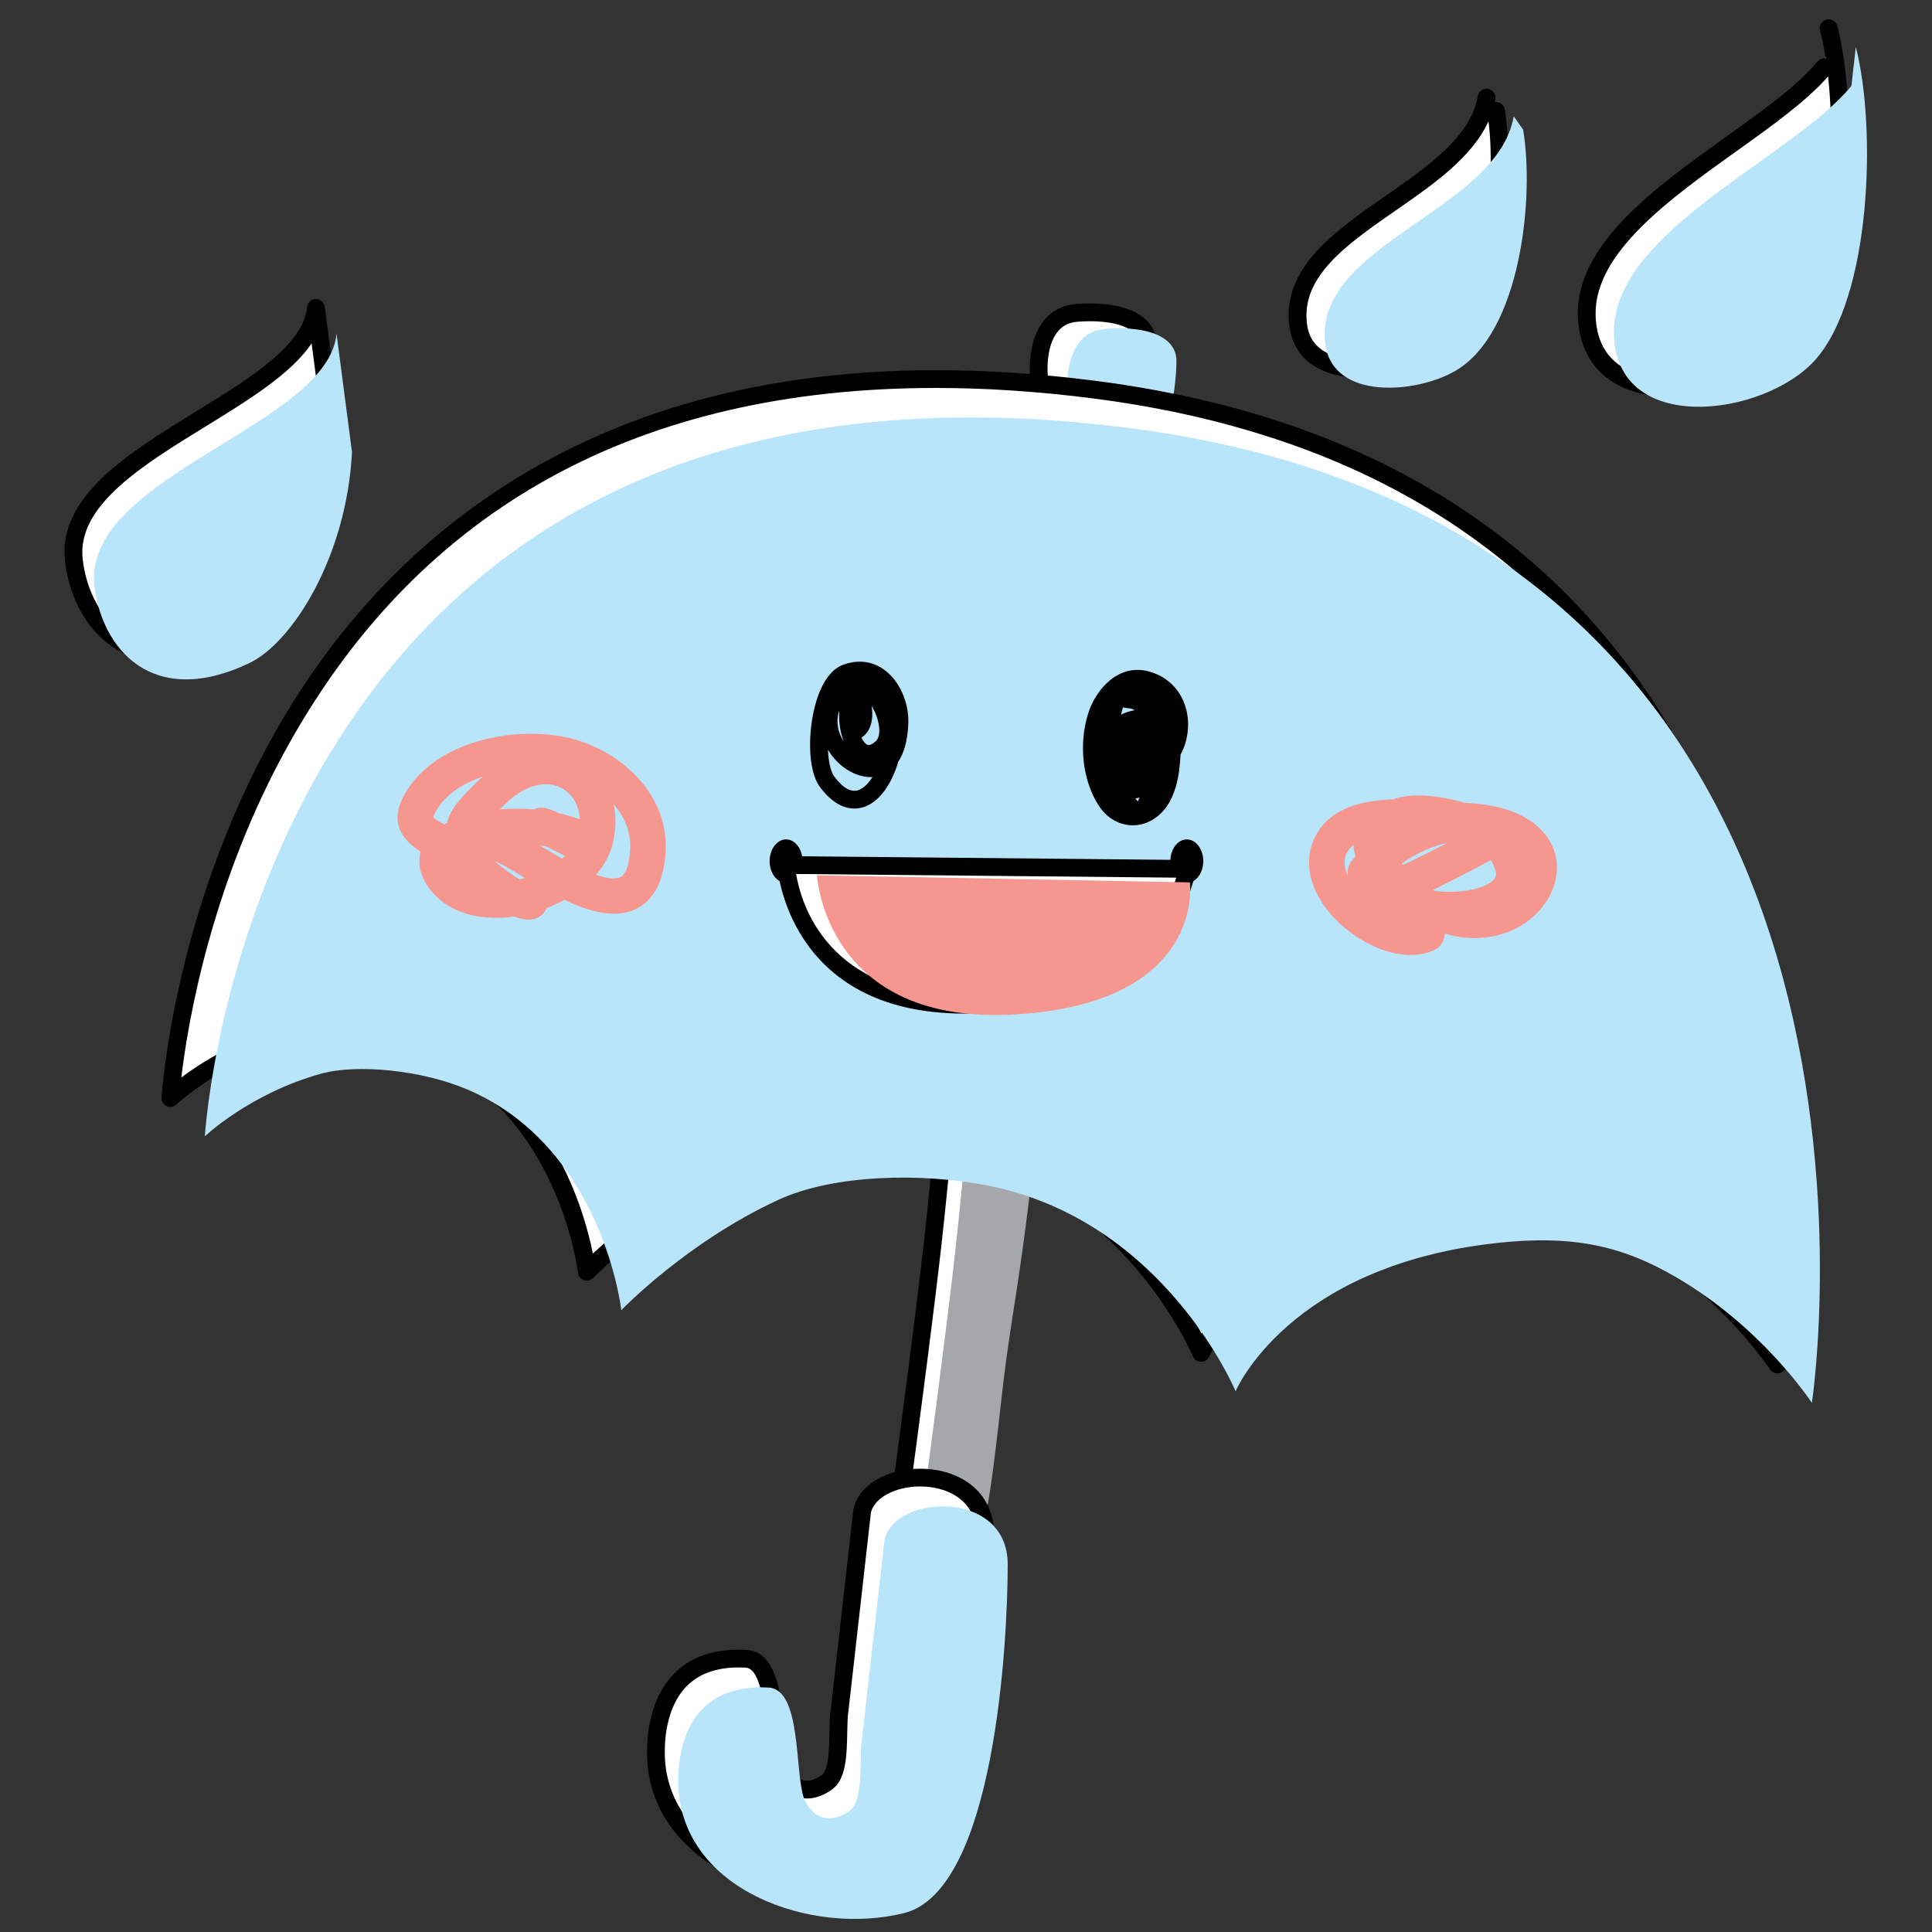 <?xml version="1.0" encoding="utf-8"?>
<!-- Generator: Adobe Illustrator 16.0.0, SVG Export Plug-In . SVG Version: 6.00 Build 0)  -->
<!DOCTYPE svg PUBLIC "-//W3C//DTD SVG 1.1//EN" "http://www.w3.org/Graphics/SVG/1.1/DTD/svg11.dtd">
<svg version="1.1" id="Layer_1" xmlns="http://www.w3.org/2000/svg" xmlns:xlink="http://www.w3.org/1999/xlink" x="0px" y="0px"
	 width="480px" height="480px" viewBox="0 0 480 480" enable-background="new 0 0 480 480" xml:space="preserve">
<rect x="0" y="0" width="480" height="480" fill="#333333" stroke="none"/>
<g>
	<g>
		<g>
			<path fill="#FFFFFF" d="M258.125,93.605c0,0-1.59-15.09,9.53-15.885s17.475,2.382,17.475,7.942s-1.59,19.058-5.56,18.265
				c-3.973-0.792-11.917-0.792-15.093-2.382C261.303,99.96,255.742,94.398,258.125,93.605z"/>
			<path d="M279.901,106.169c-0.249,0-0.504-0.026-0.765-0.078c-1.331-0.265-3.242-0.444-5.263-0.631
				c-3.929-0.366-7.992-0.745-10.383-1.941c-2.544-1.271-8.382-5.997-8.141-9.379c0.039-0.553,0.215-1.055,0.506-1.478
				c-0.093-2.615,0.089-8.975,3.619-13.192c1.997-2.382,4.696-3.711,8.022-3.951c1.191-0.084,2.328-0.125,3.414-0.125
				c10.284,0,16.424,3.839,16.424,10.269C287.336,85.868,287.252,106.169,279.901,106.169z M260.015,94.741
				c0.87,1.332,3.466,3.841,5.45,4.832c1.649,0.827,5.624,1.198,8.818,1.495c2.038,0.189,3.969,0.37,5.493,0.655
				c1.495-1.31,3.147-9.638,3.147-16.06c0-5.435-9.193-5.857-12.012-5.857c-0.984,0-2.019,0.039-3.1,0.117
				c-2.113,0.15-3.731,0.926-4.946,2.372c-3.242,3.858-2.555,11.012-2.546,11.083C260.37,93.868,260.253,94.342,260.015,94.741z"/>
		</g>
		<g>
			<path fill="#B9E5FB" d="M265.272,97.576c0,0-1.59-15.09,9.53-15.885s17.475,2.382,17.475,7.942s-1.59,19.06-5.56,18.268
				c-3.973-0.793-11.917-0.797-15.093-2.383C268.45,103.928,262.89,98.371,265.272,97.576z"/>
		</g>
		<g>
			<path fill="#FFFFFF" d="M237.574,234.727c0,0-1.215,32.697-5.873,74.35c-3.959,35.393-15.844,120.303-15.844,120.303
				l12.036,1.666c12.492-67.529,10.808-45.211,15.464-86.863c2.995-26.799,6.438-32.637,12.547-108.964L237.574,234.727z"/>
			<path d="M227.896,433.25c-0.099,0-0.203-0.006-0.306-0.02l-12.033-1.666c-0.582-0.08-1.105-0.389-1.458-0.854
				c-0.353-0.471-0.506-1.057-0.424-1.637c0.119-0.85,11.926-85.285,15.837-120.244c4.593-41.084,5.847-73.858,5.859-74.186
				c0.044-1.187,1.021-2.124,2.202-2.124c0.021,0,0.041,0,0.061,0.002l18.329,0.489c0.605,0.018,1.179,0.28,1.584,0.732
				c0.402,0.448,0.605,1.047,0.558,1.65c-4.225,52.77-7.199,72.049-9.588,87.542c-1.097,7.104-2.043,13.236-2.965,21.49
				c-2.725,24.369-3.311,27.041-5.773,38.285c-1.794,8.188-4.504,20.559-9.715,48.736
				C229.866,432.502,228.944,433.25,227.896,433.25z M218.348,427.496l7.76,1.072c4.977-26.785,7.606-38.789,9.359-46.801
				c2.424-11.064,2.999-13.691,5.698-37.832c0.933-8.346,1.888-14.521,2.99-21.674c2.344-15.191,5.252-34.043,9.364-84.901
				l-13.834-0.37c-0.362,8.009-1.857,37.138-5.791,72.332C230.332,341.17,220.235,413.945,218.348,427.496z"/>
		</g>
		<g>
			<path fill="#A5A7AA" d="M243.134,237.109c0,0-1.217,32.696-5.872,74.35c-3.959,35.393-15.846,120.303-15.846,120.303
				l12.038,1.666c12.492-67.531,10.808-45.211,15.465-86.863c2.994-26.799,6.437-32.637,12.546-108.964L243.134,237.109z"/>
		</g>
		<g>
			<path fill="#FFFFFF" d="M214.203,375.373c2.505-11.291,30.596-12.615,30.601,6.121c0.004,19.059-3.151,81.111-25.818,86.686
				c-23.063,5.67-55.042-5.76-56.007-31.645c-0.289-7.689,1.646-25.557,22.399-24.42c8.227,0.453,6.471,20.742,8.766,27.363
				c1.247,3.602,5.433,7.582,11.376,3.254c3.699-2.693,2.303-13.277,3.081-17.885L214.203,375.373z"/>
			<path d="M206.797,471.809c-21.676,0-45.169-12.334-46.022-35.191c-0.151-4.006,0.186-14.041,6.54-20.637
				c4.278-4.445,10.28-6.502,18.184-6.066c7.565,0.416,8.613,11.402,9.455,20.23c0.332,3.5,0.648,6.805,1.275,8.611
				c0.47,1.359,1.904,3.658,4.292,3.658l0,0c1.12,0,2.365-0.492,3.701-1.465c1.689-1.23,1.794-6.92,1.863-10.682
				c0.041-2.174,0.078-4.227,0.343-5.787l5.583-49.352c0.009-0.078,0.021-0.156,0.039-0.234c1.308-5.887,8.137-9.998,16.609-9.998
				c9.131,0,18.35,5.131,18.352,16.598c0.002,8.398-0.754,82.25-27.499,88.828C215.5,471.309,211.224,471.809,206.797,471.809z
				 M183.519,414.27c-5.595,0-9.979,1.607-13.029,4.773c-5.179,5.377-5.437,13.969-5.308,17.41c0.75,20.1,22,30.943,41.615,30.943
				c4.071,0,7.996-0.457,11.663-1.359c19.107-4.699,24.144-57.355,24.138-84.543c-0.002-8.994-7.512-12.188-13.94-12.188
				c-6.128,0-11.376,2.762-12.276,6.441l-5.59,49.346c-0.224,1.355-0.258,3.25-0.297,5.252c-0.099,5.461-0.211,11.648-3.675,14.168
				c-2.107,1.535-4.227,2.313-6.299,2.313l0,0c-4.259,0-7.318-3.328-8.462-6.625c-0.797-2.307-1.122-5.703-1.497-9.637
				c-0.61-6.387-1.527-16.037-5.304-16.246C184.661,414.287,184.083,414.27,183.519,414.27z"/>
		</g>
		<g>
			<path fill="#FFFFFF" d="M42.333,272.791c0,0,11.796-203.806,229.434-176.006c202.841,25.909,169.83,242.238,169.83,242.238
				s-12.126-18.693-33.852-31.307c-13.032-7.568-25.242-10.566-44.641-8.406c-51.735,5.76-64.687,36.82-64.687,36.82
				s-17.641-42.479-61.616-51.117c-16.492-3.24-38.256-2.779-51.974,3.551c-22.862,10.543-39.025,27.414-39.025,27.414
				s-4.528-40.396-38.157-54.789c-11.301-4.84-27.408-6.455-36.393-3.973C53.505,262.117,42.333,272.791,42.333,272.791z"/>
			<path d="M441.598,341.23c-0.737,0-1.438-0.371-1.851-1.006c-0.118-0.184-12.126-18.42-33.107-30.602
				c-10.754-6.242-20.052-8.789-32.094-8.789c-3.483,0-7.146,0.221-11.197,0.668c-49.68,5.531-62.769,35.182-62.896,35.484
				c-0.345,0.814-1.146,1.348-2.034,1.348c-0.002,0-0.002,0-0.004,0c-0.89-0.004-1.691-0.535-2.031-1.357
				c-0.175-0.412-17.749-41.498-60.005-49.797c-6.436-1.266-13.57-1.934-20.631-1.934c-11.906,0-22.559,1.891-29.995,5.322
				c-22.19,10.232-38.198,26.77-38.357,26.936c-0.59,0.615-1.484,0.84-2.299,0.563c-0.81-0.273-1.389-0.992-1.486-1.842
				c-0.043-0.393-4.813-39.301-36.832-53.01c-7.126-3.051-16.839-4.945-25.351-4.945c-3.729,0-7.044,0.371-9.586,1.07
				c-17.018,4.701-27.875,14.941-27.983,15.045c-0.657,0.625-1.624,0.789-2.451,0.41c-0.823-0.381-1.327-1.229-1.275-2.133
				c0.026-0.451,2.913-45.675,27.944-90.256c23.167-41.257,70.502-90.433,164.473-90.433c12.58,0,25.869,0.883,39.499,2.624
				c58.077,7.419,102.555,31.106,132.191,70.405c54.385,72.112,39.693,173.34,39.538,174.354c-0.138,0.904-0.82,1.629-1.715,1.822
				C441.907,341.213,441.753,341.23,441.598,341.23z M374.546,296.422c12.717,0,22.977,2.809,34.308,9.389
				c15.515,9.006,26.14,20.9,31.206,27.367c2.169-21.918,6.687-104.511-39.361-165.545c-28.895-38.297-72.368-61.399-129.211-68.659
				c-13.442-1.719-26.544-2.589-38.938-2.589c-73.667,0-127.684,29.623-160.548,88.044c-19.648,34.926-25.416,70.259-26.954,83.273
				c4.899-3.674,13.817-9.352,25.618-12.613c2.962-0.816,6.583-1.23,10.763-1.23c9.207,0,19.332,1.982,27.086,5.303
				c28.22,12.08,36.578,41.244,38.778,52.287c5.782-5.393,19.209-16.859,36.613-24.887c8.002-3.691,19.312-5.727,31.843-5.727
				c7.343,0,14.771,0.699,21.479,2.016c36.542,7.18,55.519,37.477,61.29,48.449c5.463-8.838,22.515-29.525,64.345-34.178
				C367.075,296.65,370.899,296.422,374.546,296.422z"/>
		</g>
		<g>
			<path fill="#B9E5FB" d="M219.761,382.521c2.505-11.293,30.596-12.615,30.602,6.119c0.002,19.059-3.153,81.113-25.82,86.688
				c-23.063,5.67-55.042-5.76-56.007-31.645c-0.289-7.693,1.646-25.559,22.401-24.42c8.225,0.451,6.469,20.742,8.763,27.361
				c1.248,3.6,5.433,7.584,11.376,3.256c3.699-2.695,2.303-13.279,3.081-17.887L219.761,382.521z"/>
		</g>
		<g>
			<path fill="#B9E5FB" d="M50.896,282.322c0,0,11.796-203.805,229.434-176.007c202.843,25.911,169.828,242.239,169.828,242.239
				s-12.124-18.693-33.849-31.305c-13.033-7.57-25.243-10.564-44.644-8.406c-51.733,5.758-64.684,36.82-64.684,36.82
				s-17.644-42.482-61.619-51.117c-16.49-3.238-38.256-2.777-51.974,3.547c-22.858,10.545-39.025,27.414-39.025,27.414
				s-4.528-40.393-38.155-54.789c-11.303-4.838-27.408-6.451-36.391-3.973C62.066,271.65,50.896,282.322,50.896,282.322z"/>
		</g>
		<g>
			<path d="M212.273,200.88c-2.329,0-5.385-1.101-8.539-5.321c-3.25-4.347-3.016-14.453-0.935-21.322
				c1.495-4.924,3.837-8.078,6.777-9.116c4.674-1.655,8.119-0.19,10.187,1.337c3.742,2.757,6.114,8.128,5.902,13.367
				c-0.179,4.472-1.187,7.441-2.488,9.41c-1.521,5.166-4.352,9.645-8.182,11.131C214.29,200.639,213.359,200.88,212.273,200.88z
				 M205.701,186.281c0.129,3.007,0.696,5.474,1.566,6.637c2.197,2.938,4.261,4.061,6.131,3.335c1.228-0.476,2.378-1.62,3.367-3.193
				C212.743,193.273,208.275,190.579,205.701,186.281z M214.018,183.263c0.273,0.566,0.592,1.049,0.952,1.404
				c0.388,0.379,0.967,0.952,2.606-0.508c1.57-1.4,0.961-5.562-1.047-8.819c0.299,1.633,0.246,3.333-0.181,4.718
				C215.909,181.497,215.093,182.595,214.018,183.263z M208.521,176.55c-0.98,2.693-0.215,5.157,0.53,6.667
				c0.179,0.36,0.377,0.708,0.595,1.045c-0.246-0.616-0.453-1.265-0.621-1.935c-0.066-0.211-0.116-0.429-0.15-0.648
				C208.516,180.001,208.396,178.227,208.521,176.55z"/>
		</g>
		<g>
			<g>
				<path d="M280.326,175.96c5.581,0.159,4.496,13.843,4.014,16.973c-0.334,2.169-1.112,6.62-2.935,7.878
					c1.967-1.357,3.895-0.026,2.308-0.862c-0.727-0.383-1.311-1.189-1.831-1.796c-1.654-1.935-2.592-4.248-3.266-6.671
					c-1.282-4.608-1.071-9.602-0.02-14.224c0.454-1.997,1.229-3.839,2.414-5.508c1.123-1.575-1.353-0.5-0.144-0.03
					c1.353,0.525,2.423,1.575,3.453,2.555c3.507,3.335,2.542,10.325,0.62,14.177c-0.306,0.614-0.7,1.204-1.187,1.689
					c3.227,0.194,4.164-0.282,2.815-1.426c-0.48-0.609-0.855-1.279-1.127-2.005c-0.407-0.883-2.158-6.176-1.092-7.059
					c-1.334,0.56-2.665,1.116-3.999,1.671c-0.883,0.56-0.676,1.103,0.623,1.631c1.185,1.152,1.452,2.536,1.706,4.063
					c0.477,2.872-1.222,6.267-3.268,8.134c2.561-0.136,5.124-0.273,7.686-0.411c-0.797-2.404-3.369-3.697-3.714-6.123
					c-0.418-2.947-8.98-0.96-8.521,2.284c0.392,2.768,2.882,3.619,3.714,6.122c0.926,2.792,6.303,0.853,7.686-0.409
					c3.469-3.163,5.069-7.221,4.939-11.88c-0.113-4.108-4.87-9.136-9.211-8.309c-3.58,0.681-6.15,2.163-6.243,6.027
					c-0.088,3.667,0.925,8.184,3.928,10.582c6.193,4.941,13.136-2.807,14.782-8.247c2.326-7.677-1.03-15.814-9.055-17.975
					c-7.417-1.995-13.138,4.259-15.097,10.595c-2.253,7.298-1.486,16.275,2.652,22.727c3.369,5.248,9.909,6.648,14.888,2.464
					c4.25-3.567,5.25-10.095,5.469-15.308c0.285-6.816-1.264-15.997-9.693-16.238c-1.915-0.056-4.489,0.659-5.622,2.341
					C276.86,175.085,278.96,175.919,280.326,175.96L280.326,175.96z"/>
			</g>
		</g>
		<g>
			<ellipse cx="195.304" cy="213.947" rx="4.089" ry="5.398"/>
		</g>
		<g>
			<ellipse cx="294.859" cy="213.947" rx="4.088" ry="5.398"/>
		</g>
		<g>
			<path fill="#FFFFFF" d="M371.668,27.554c2.846,16.816-0.558,50.322-16.71,59.865c-9.767,5.765-30.428,7.41-32.393-6.385
				c-3.55-24.924,42.73-33.179,46.77-56.787"/>
			<path d="M338.429,93.894c-3.707,0-7.305-0.629-10.325-2.079c-4.375-2.104-7.046-5.724-7.723-10.472
				c-2.087-14.666,11.107-23.825,23.871-32.683c10.413-7.229,21.185-14.705,22.909-24.786c0.205-1.198,1.327-2.003,2.547-1.801
				c1.199,0.205,2.008,1.344,1.801,2.546c-0.043,0.25-0.089,0.5-0.14,0.748c1.174-0.17,2.274,0.64,2.475,1.816
				c2.682,15.859,0.181,51.533-17.764,62.133C351.458,92.046,344.784,93.894,338.429,93.894z M369.813,30.113
				c-4.069,9-13.692,15.678-23.048,22.173c-12.199,8.468-23.722,16.464-22.016,28.438c0.472,3.311,2.192,5.64,5.265,7.115
				c6.562,3.151,17.615,1.344,23.821-2.32C368.534,76.837,371.877,46.549,369.813,30.113z"/>
		</g>
		<g>
			<path fill="#FFFFFF" d="M78.494,76.493c-2.072,22.903-63.277,35.411-60.145,62.704c1.749,15.222,14.075,30.71,38.39,19.194
				c11.008-5.213,24.316-26.871,25.594-52.467L78.494,76.493z"/>
			<path d="M41.114,164.599L41.114,164.599c-15.243,0-23.52-12.632-24.958-25.15c-1.842-16.068,15.656-26.83,32.58-37.239
				c13.128-8.074,26.704-16.426,27.561-25.915c0.101-1.12,1.03-1.986,2.154-2.008c1.06,0.015,2.085,0.806,2.231,1.922l3.839,29.43
				c0.017,0.132,0.021,0.263,0.013,0.396c-1.314,26.337-14.96,48.719-26.85,54.35C51.777,163.182,46.202,164.599,41.114,164.599z
				 M77.421,85.318c-5.138,7.585-15.536,13.981-26.374,20.648c-15.747,9.685-32.031,19.702-30.505,32.98
				c1.125,9.797,7.188,21.241,20.573,21.241c4.431,0,9.371-1.275,14.678-3.79c9.343-4.422,22.964-24.379,24.325-50.386
				L77.421,85.318z"/>
		</g>
		<g>
			<path fill="#FFFFFF" d="M453.236,16.69c-14.713,17.877-59.451,36.124-59.019,61.493c0.438,25.68,37.262,20.666,49.879,6.745
				c14.075-15.528,15.417-57.72,10.229-77.926"/>
			<path d="M415.269,98.59c-3.838,0-7.496-0.56-10.678-1.756c-7.958-2.992-12.426-9.601-12.578-18.614
				c-0.302-17.682,19.404-31.774,36.791-44.208c9.146-6.538,17.785-12.714,22.729-18.725c0.52-0.625,1.311-0.892,2.058-0.775
				c-0.388-2.503-0.855-4.842-1.4-6.96c-0.302-1.178,0.409-2.38,1.588-2.687c1.185-0.293,2.383,0.41,2.687,1.59
				c5.424,21.133,3.912,63.801-10.732,79.955C438.927,93.918,426.354,98.59,415.269,98.59z M454.18,18.989
				c-5.376,6.148-13.855,12.21-22.811,18.612c-16.503,11.803-35.208,25.178-34.945,40.546c0.123,7.281,3.394,12.18,9.72,14.558
				c10.7,4.022,28.355-0.474,36.317-9.259C453.515,71.256,456.556,40.638,454.18,18.989z"/>
		</g>
		<g>
			<path fill="#B9E5FB" d="M378.413,32.203c2.848,16.815-0.561,50.324-16.71,59.863c-9.766,5.767-30.426,7.413-32.393-6.383
				c-3.548-24.924,42.732-33.179,46.771-56.789"/>
		</g>
		<g>
			<path fill="#B9E5FB" d="M83.612,82.891c-2.074,22.903-63.279,35.411-60.147,62.704c1.749,15.222,14.078,30.71,38.392,19.194
				c11.005-5.213,24.314-26.871,25.594-52.467L83.612,82.891z"/>
		</g>
		<g>
			<path fill="#B9E5FB" d="M459.983,21.339c-14.713,17.878-59.453,36.124-59.021,61.494c0.439,25.68,37.264,20.665,49.88,6.745
				c14.076-15.523,15.418-57.719,10.23-77.921"/>
		</g>
		<g>
			<path fill="#F6978F" d="M131.353,228.479c-1.111,0.002-2.327-0.289-3.589-0.775c-9.237,1.31-17.102-1.327-21.275-7.202
				c-2.115-2.975-2.766-6.079-1.978-8.908c-3.847-2.466-7.802-6.441-4.537-13.166c6.387-13.147,24.842-17.837,38.957-15.579
				c13.507,2.158,27.093,13.343,26.453,28.316c-0.312,7.281-2.66,12.147-6.977,14.461c-5.2,2.792-11.738,1.034-18.197-2.055
				c-1.413,0.773-2.882,1.452-4.371,2.025c-0.446,1.008-1.208,1.84-2.236,2.374C132.93,228.324,132.169,228.479,131.353,228.479z
				 M122.93,214.034c2.034,1.671,4.352,3.343,6.14,4.455c0.455-0.108,0.905-0.226,1.348-0.353c-0.396-0.239-0.788-0.474-1.174-0.709
				c-1.222-0.734-2.382-1.437-3.462-2.063C124.856,214.824,123.893,214.396,122.93,214.034z M148.115,217.33
				c2.557,0.9,4.776,1.249,6.12,0.525c1.323-0.711,2.171-3.285,2.335-7.066c0.177-4.149-1.46-7.923-4.119-11.021
				c0.659,3.003,0.629,6.281-0.172,9.633C151.568,212.377,150.092,215.029,148.115,217.33z M134.072,210.035
				c1.596,0.961,3.537,2.128,5.594,3.274c0.25-0.215,0.489-0.433,0.722-0.655c-0.681-0.338-1.409-0.705-2.188-1.099
				c-0.765-0.383-1.719-0.866-2.57-1.28C135.119,210.186,134.597,210.104,134.072,210.035z M119.828,193.004
				c-5.314,1.801-9.782,4.886-11.917,9.28c-0.267,0.551-0.278,0.792-0.278,0.797c0.232,0.332,1.467,1.053,2.701,1.73
				c0.244-0.14,0.496-0.276,0.752-0.407C111.686,201.199,114.714,197.795,119.828,193.004z M138.828,202.021
				c1.846,0.405,3.606,0.922,5.239,1.549c-0.168-3.309-1.685-6.116-4.282-7.624c-3.938-2.286-9.129-0.995-13.89,3.464
				c-0.648,0.607-1.23,1.164-1.75,1.672c2.771-0.22,5.631-0.215,8.436,0.015c0.015-0.006,0.03-0.015,0.045-0.02
				C134.395,200.277,135.791,200.585,138.828,202.021z"/>
		</g>
		<g>
			<path fill="#F6978F" d="M350.424,237.269c-6.48,0-13.412-3.8-18.031-8.283c-6.483-6.292-8.754-13.834-6.072-20.176
				c3.326-7.865,11.558-9.948,19.851-10.208c0.138-0.052,0.278-0.104,0.42-0.155c3.937-1.431,10.974-0.89,17.342,1.025
				c17.612,0.702,21.608,9.293,22.511,12.97c1.609,6.566-2.089,13.882-8.998,17.792c-4.745,2.684-11.299,3.877-18.534,1.719
				c0.025,1.697-0.933,3.326-2.572,4.08C354.472,236.889,352.47,237.269,350.424,237.269z M356.526,221.366
				c0.863,0.095,1.743,0.16,2.635,0.188c6.708,0.211,11.374-1.667,12.305-3.543c0.456-0.922,0.054-2.46-1.086-4.3
				c-2.478,1.363-6.456,3.425-9.907,5.17c-1.695,0.857-3.147,1.594-4.401,2.212C356.225,221.186,356.376,221.278,356.526,221.366z
				 M336.264,209.921c-0.801,0.625-1.422,1.39-1.817,2.325c-0.737,1.745-0.395,3.714,0.513,5.601
				c-0.371-1.357-0.071-2.826,0.831-3.938c0.304-0.373,0.636-0.754,0.993-1.142C336.481,211.836,336.299,210.888,336.264,209.921z
				 M348.302,214.505c0.104,0.112,0.209,0.226,0.318,0.342c1.734-0.75,6.511-3.125,10.892-5.377
				C355.858,210.093,351.712,212.155,348.302,214.505z"/>
		</g>
		<g>
			<path fill="#FFFFFF" d="M294.86,215.869c0,0-2.908,30.709-50.144,33.59c-47.456,2.893-49.415-34.551-49.415-34.551
				L294.86,215.869z"/>
			<path d="M239.609,251.824c-44.079,0-46.491-36.434-46.509-36.8c-0.034-0.607,0.188-1.202,0.608-1.642
				c0.422-0.439,0.965-0.719,1.615-0.681l99.558,0.961c0.618,0.004,1.204,0.269,1.618,0.728c0.413,0.459,0.613,1.068,0.556,1.685
				c-0.03,0.327-3.647,32.625-52.204,35.584C243.072,251.771,241.31,251.824,239.609,251.824z M197.792,217.138
				c1.258,7.531,7.878,30.274,41.817,30.274c1.609,0,3.283-0.053,4.975-0.154c37.482-2.285,45.835-22.195,47.62-29.209
				L197.792,217.138z"/>
		</g>
		<g>
			<path fill="#F6978F" d="M295.634,219.227c0,0,3.996,29.914-43.236,32.792c-47.457,2.893-49.417-34.552-49.417-34.552
				L295.634,219.227z"/>
		</g>
	</g>
</g>
</svg>
